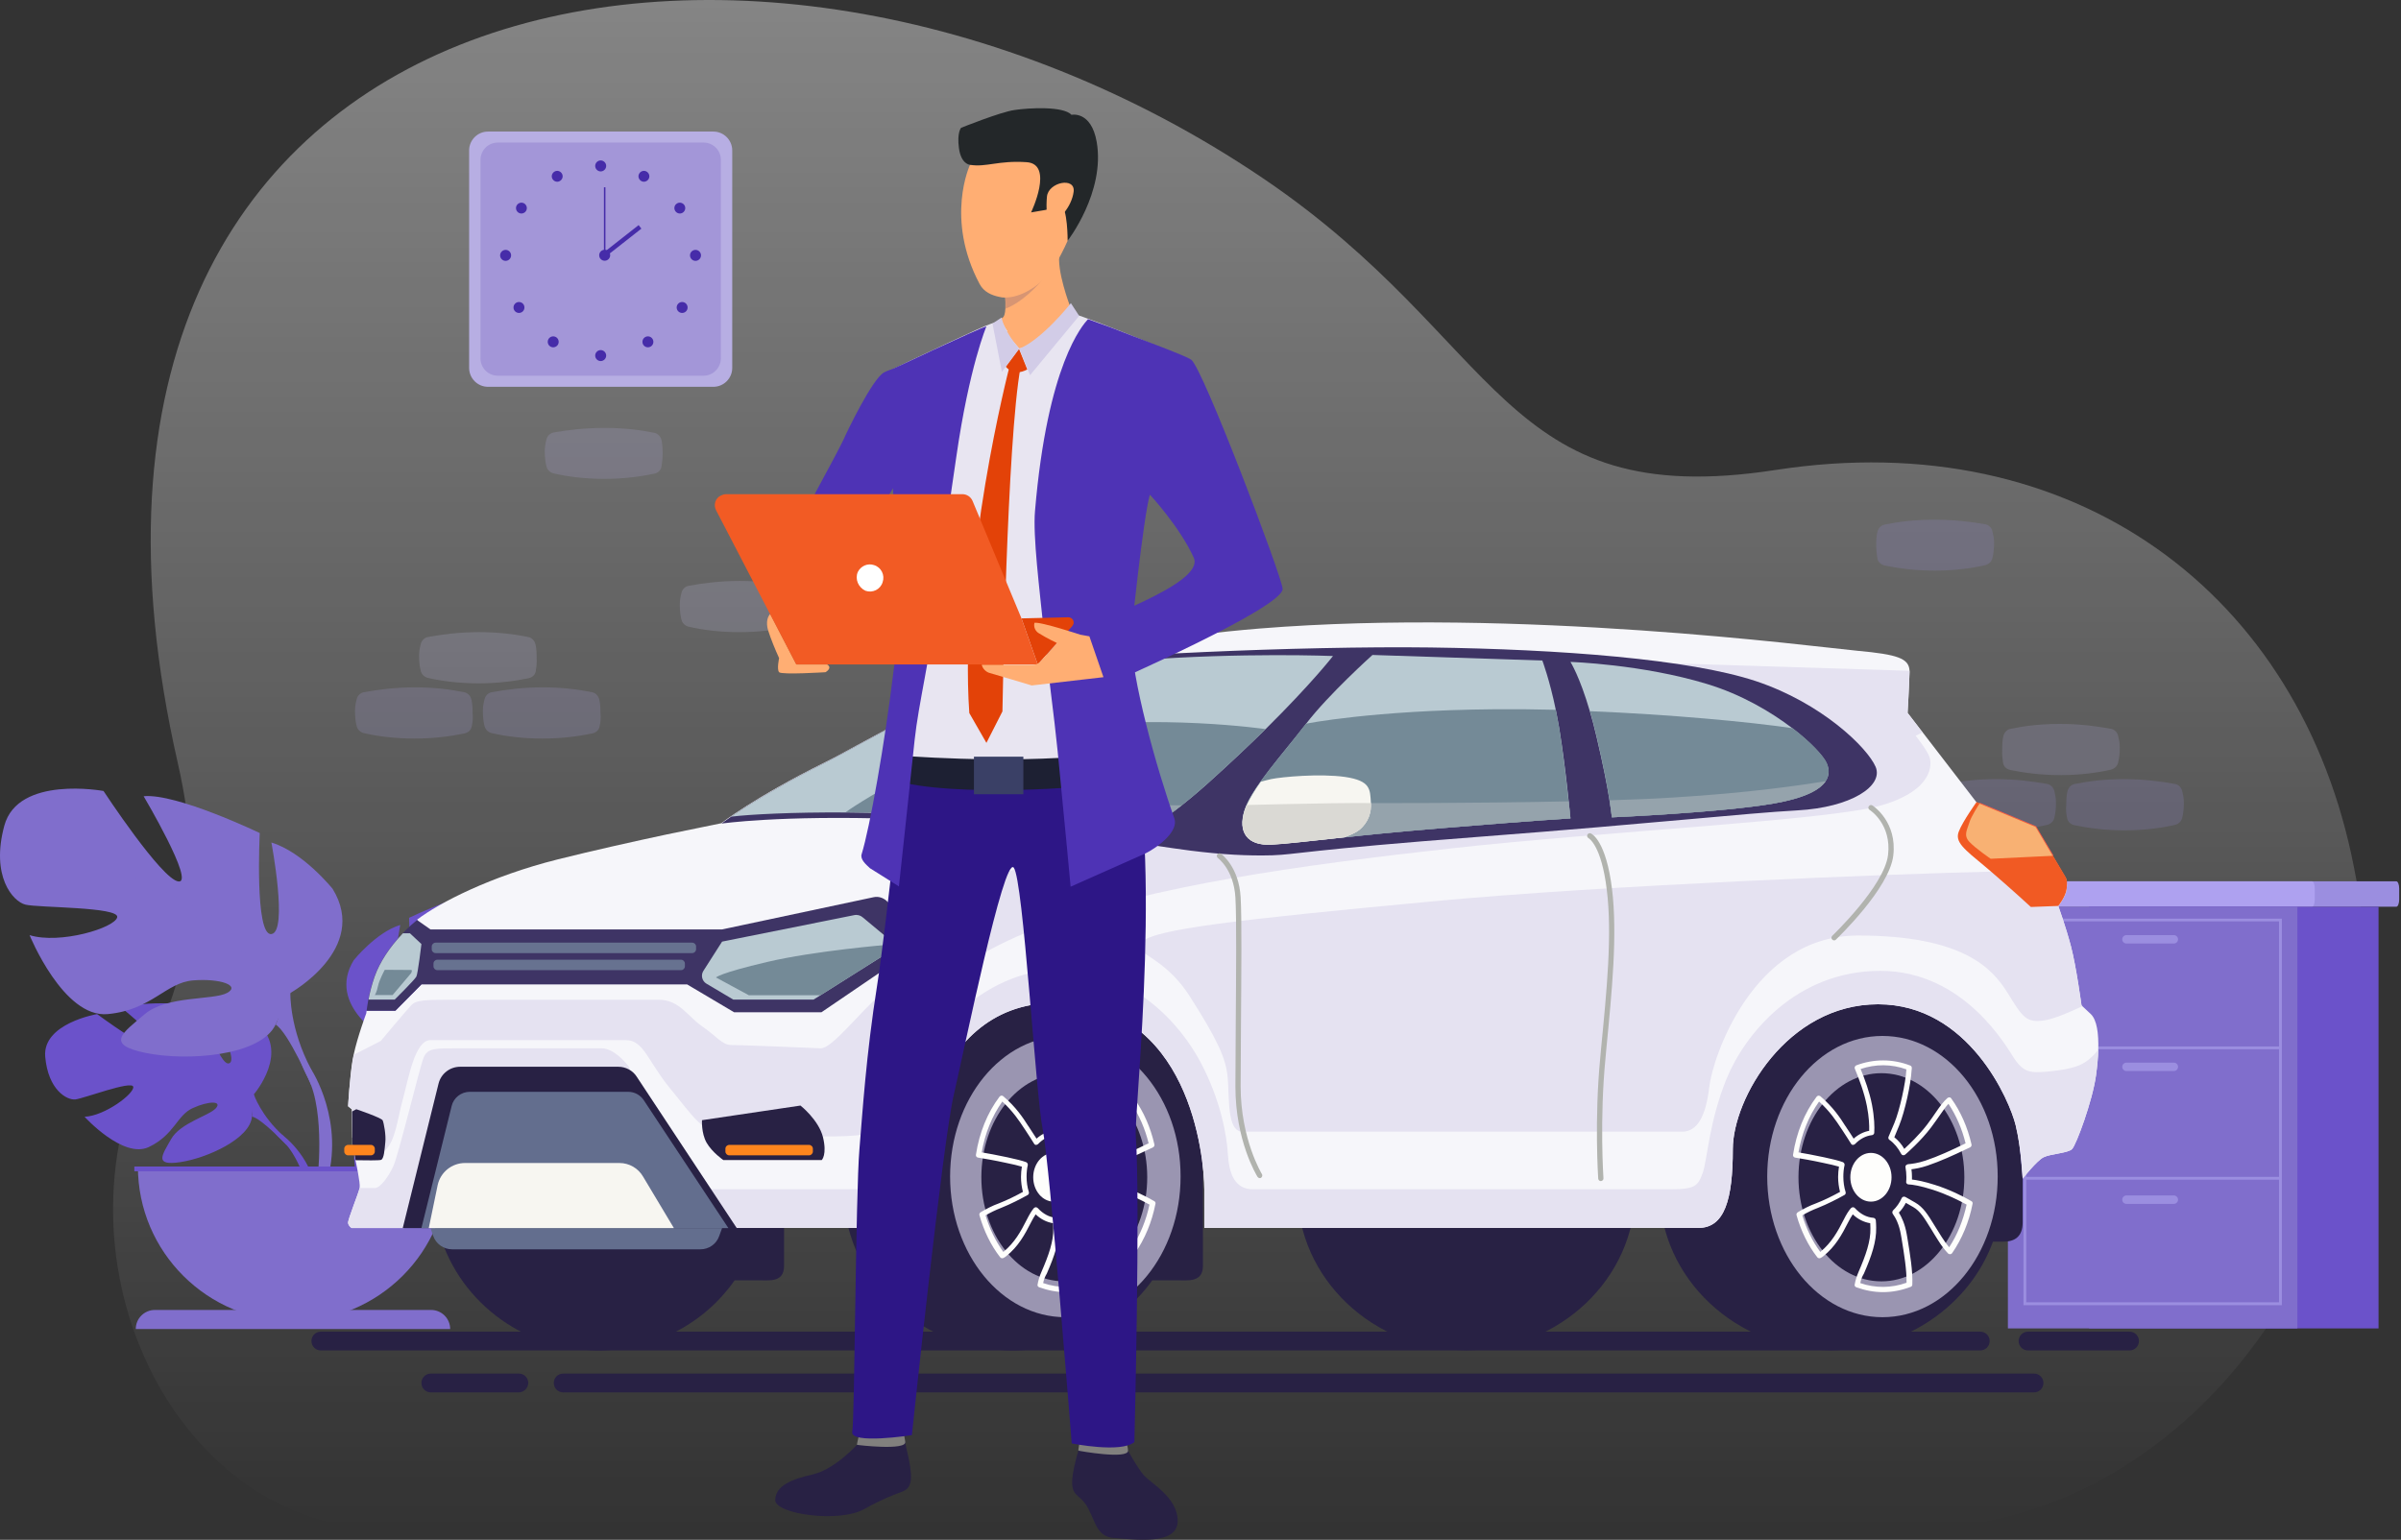 <svg width="689" height="442" viewBox="0 0 689 442" fill="none" xmlns="http://www.w3.org/2000/svg">
<rect x="0" y="0" width="689" height="442" fill="#333333" stroke="none"/>
<g opacity="0.19">
<path d="M135.368 208.471C135.204 209.538 134.383 210.277 133.316 210.524C129.375 211.345 124.532 212.001 118.95 212.001C113.286 212.001 108.36 211.345 104.42 210.441C103.435 210.195 102.614 209.456 102.368 208.471C102.039 207.24 101.875 205.762 101.875 204.038C101.875 202.724 102.121 201.657 102.368 200.671C102.614 199.686 103.435 198.865 104.42 198.701C108.442 197.962 113.45 197.305 119.032 197.305C124.45 197.305 129.211 197.88 133.152 198.701C134.219 198.865 135.04 199.768 135.286 200.836C135.532 201.903 135.614 203.217 135.614 204.694C135.778 206.09 135.614 207.404 135.368 208.471Z" fill="#9B8EE0"/>
<path d="M172.062 208.471C171.898 209.538 171.077 210.277 170.01 210.524C166.07 211.345 161.226 212.001 155.644 212.001C149.98 212.001 145.054 211.345 141.114 210.441C140.129 210.195 139.308 209.456 139.062 208.471C138.733 207.24 138.569 205.762 138.569 204.038C138.569 202.724 138.815 201.657 139.062 200.671C139.308 199.686 140.129 198.865 141.114 198.701C145.136 197.962 150.144 197.305 155.726 197.305C161.144 197.305 165.905 197.88 169.846 198.701C170.913 198.865 171.734 199.768 171.98 200.836C172.226 201.903 172.308 203.217 172.308 204.694C172.473 206.09 172.308 207.404 172.062 208.471Z" fill="#9B8EE0"/>
<path d="M153.757 192.625C153.593 193.693 152.772 194.432 151.705 194.678C147.764 195.499 142.921 196.156 137.339 196.156C131.675 196.156 126.749 195.499 122.809 194.596C121.824 194.349 121.003 193.611 120.757 192.625C120.428 191.394 120.264 189.916 120.264 188.192C120.264 186.878 120.51 185.811 120.757 184.826C121.003 183.84 121.824 183.019 122.809 182.855C126.831 182.116 131.839 181.459 137.421 181.459C142.839 181.459 147.6 182.034 151.541 182.855C152.608 183.019 153.429 183.923 153.675 184.99C153.921 186.057 154.003 187.371 154.003 188.849C154.085 190.326 153.921 191.558 153.757 192.625Z" fill="#B7AEE3"/>
<path d="M189.823 133.922C189.659 134.99 188.838 135.729 187.771 135.975C183.831 136.796 178.987 137.453 173.405 137.453C167.741 137.453 162.815 136.796 158.875 135.893C157.89 135.647 157.069 134.908 156.823 133.922C156.494 132.691 156.33 131.213 156.33 129.489C156.33 128.175 156.576 127.108 156.823 126.123C157.069 125.137 157.89 124.316 158.875 124.152C162.98 123.413 167.905 122.839 173.569 122.839C178.987 122.839 183.748 123.413 187.689 124.234C188.756 124.399 189.577 125.302 189.823 126.369C190.069 127.436 190.152 128.75 190.152 130.228C190.152 131.624 189.987 132.855 189.823 133.922Z" fill="#9B8EE0"/>
<path d="M228.569 177.929C228.405 178.996 227.584 179.735 226.517 179.982C222.577 180.803 217.733 181.459 212.151 181.459C206.487 181.459 201.562 180.803 197.621 179.9C196.636 179.653 195.815 178.914 195.569 177.929C195.241 176.698 195.076 175.22 195.076 173.496C195.076 172.182 195.323 171.115 195.569 170.129C195.815 169.144 196.636 168.323 197.621 168.159C201.644 167.42 206.651 166.763 212.233 166.763C217.651 166.763 222.413 167.338 226.353 168.159C227.42 168.323 228.241 169.226 228.487 170.294C228.734 171.361 228.816 172.675 228.816 174.152C228.98 175.63 228.816 176.862 228.569 177.929Z" fill="#B7AEE3"/>
</g>
<path d="M547.776 438.914C631.333 438.914 693.883 348.588 676.238 252.813C675.991 251.509 675.743 250.234 675.496 248.93C660.174 170.195 595.152 121.685 509.594 134.899C430.387 147.128 431.697 98.038 362.4 51.151C214.143 -49.086 -0.297 -6.516 51.009 218.966C59.535 256.407 53.011 281.183 42.829 302.019C13.049 362.99 50.935 438.914 110.84 438.914H547.776Z" fill="url(#paint0_linear)" fill-opacity="0.4"/>
<g opacity="0.19">
<path d="M593.196 234.815C593.36 235.882 594.181 236.621 595.248 236.867C599.188 237.688 604.032 238.345 609.614 238.345C615.278 238.345 620.203 237.688 624.144 236.785C625.129 236.539 625.95 235.8 626.196 234.815C626.524 233.583 626.689 232.105 626.689 230.381C626.689 229.068 626.442 228 626.196 227.015C625.95 226.03 625.129 225.209 624.144 225.045C620.121 224.306 615.114 223.649 609.532 223.649C604.114 223.649 599.352 224.224 595.412 225.045C594.345 225.209 593.524 226.112 593.278 227.179C593.031 228.247 592.949 229.56 592.949 231.038C592.785 232.434 592.949 233.747 593.196 234.815Z" fill="#9B8EE0"/>
<path d="M556.501 234.815C556.666 235.882 557.487 236.621 558.554 236.867C562.494 237.688 567.337 238.345 572.92 238.345C578.584 238.345 583.509 237.688 587.45 236.785C588.435 236.539 589.256 235.8 589.502 234.815C589.83 233.583 589.994 232.105 589.994 230.381C589.994 229.068 589.748 228 589.502 227.015C589.256 226.03 588.435 225.209 587.45 225.045C583.427 224.306 578.42 223.649 572.837 223.649C567.42 223.649 562.658 224.224 558.718 225.045C557.651 225.209 556.83 226.112 556.584 227.179C556.337 228.247 556.255 229.56 556.255 231.038C556.091 232.434 556.255 233.747 556.501 234.815Z" fill="#9B8EE0"/>
<path d="M574.807 218.969C574.971 220.036 575.792 220.775 576.859 221.022C580.799 221.843 585.643 222.499 591.225 222.499C596.889 222.499 601.814 221.843 605.755 220.94C606.74 220.693 607.561 219.954 607.807 218.969C608.135 217.738 608.3 216.26 608.3 214.536C608.3 213.222 608.053 212.155 607.807 211.169C607.561 210.184 606.74 209.363 605.755 209.199C601.732 208.46 596.725 207.803 591.143 207.803C585.725 207.803 580.963 208.378 577.023 209.199C575.956 209.363 575.135 210.266 574.889 211.334C574.642 212.401 574.56 213.715 574.56 215.192C574.478 216.67 574.642 217.902 574.807 218.969Z" fill="#B7AEE3"/>
<path d="M538.74 160.266C538.905 161.333 539.726 162.072 540.793 162.319C544.733 163.14 549.576 163.796 555.159 163.796C560.823 163.796 565.748 163.14 569.689 162.237C570.674 161.99 571.495 161.251 571.741 160.266C572.069 159.035 572.233 157.557 572.233 155.833C572.233 154.519 571.987 153.452 571.741 152.466C571.495 151.481 570.674 150.66 569.689 150.496C565.584 149.757 560.659 149.182 554.994 149.182C549.576 149.182 544.815 149.757 540.875 150.578C539.808 150.742 538.987 151.645 538.74 152.713C538.494 153.78 538.412 155.094 538.412 156.572C538.412 157.967 538.576 159.199 538.74 160.266Z" fill="#9B8EE0"/>
<path d="M499.994 204.273C500.158 205.34 500.979 206.079 502.046 206.325C505.987 207.146 510.83 207.803 516.412 207.803C522.077 207.803 527.002 207.146 530.942 206.243C531.927 205.997 532.748 205.258 532.995 204.273C533.323 203.041 533.487 201.563 533.487 199.839C533.487 198.526 533.241 197.458 532.995 196.473C532.748 195.488 531.927 194.667 530.942 194.503C526.92 193.764 521.912 193.107 516.33 193.107C510.912 193.107 506.151 193.682 502.211 194.503C501.143 194.667 500.323 195.57 500.076 196.637C499.83 197.705 499.748 199.018 499.748 200.496C499.584 201.974 499.748 203.205 499.994 204.273Z" fill="#B7AEE3"/>
</g>
<path d="M569.857 255.034V258.231C569.857 259.354 570.232 260.276 570.664 260.276H687.674C688.106 260.276 688.48 259.354 688.48 258.231V255.034C688.48 253.911 688.106 252.99 687.674 252.99H570.664C570.232 252.99 569.857 253.911 569.857 255.034Z" fill="#9B8EE0"/>
<path d="M569.857 255.034V258.231C569.857 259.354 570.203 260.276 570.606 260.276H663.505C663.909 260.276 664.254 259.354 664.254 258.231V255.034C664.254 253.911 663.909 252.99 663.505 252.99H570.606C570.203 252.99 569.857 253.911 569.857 255.034Z" fill="#AEA1F0"/>
<path d="M599.479 381.326H682.556V260.26H599.479V381.326Z" fill="#6B52CA"/>
<path d="M576.193 381.326H659.269V260.26H576.193V381.326Z" fill="#806ECC"/>
<path d="M580.66 263.703H654.806V374.661H580.66V263.703ZM654 264.48H581.466V373.826H654V264.48Z" fill="#9B8EE0"/>
<path d="M654.403 300.391H581.063V301.198H654.403V300.391Z" fill="#9B8EE0"/>
<path d="M654.403 337.829H581.063V338.635H654.403V337.829Z" fill="#9B8EE0"/>
<path d="M610.215 270.845H623.811C624.474 270.845 625.021 270.297 625.021 269.635C625.021 268.973 624.474 268.426 623.811 268.426H610.215C609.552 268.426 609.005 268.973 609.005 269.635C609.005 270.297 609.552 270.845 610.215 270.845Z" fill="#9B8EE0"/>
<path d="M610.215 307.447H623.811C624.474 307.447 625.021 306.9 625.021 306.237C625.021 305.575 624.474 305.028 623.811 305.028H610.215C609.552 305.028 609.005 305.575 609.005 306.237C609.005 306.9 609.552 307.447 610.215 307.447Z" fill="#9B8EE0"/>
<path d="M610.215 345.575H623.811C624.474 345.575 625.021 345.028 625.021 344.366C625.021 343.703 624.474 343.156 623.811 343.156H610.215C609.552 343.156 609.005 343.703 609.005 344.366C609.005 345.057 609.552 345.575 610.215 345.575Z" fill="#9B8EE0"/>
<path d="M72.836 314.151C72.836 314.151 83.682 301.554 73.505 293.545C73.505 293.545 66.089 289.068 60.039 289.429C60.039 289.429 68.626 303.778 65.838 305.197C63.05 306.615 57.446 288.511 57.446 288.511C57.446 288.511 40.55 286.871 35.114 289.485C35.114 289.485 49.556 301.276 46.517 301.971C43.478 302.666 27.864 291.098 27.864 291.098C27.864 291.098 12.14 293.767 12.976 303.334C13.812 312.9 19.221 315.847 21.619 315.597C23.989 315.347 37.929 310.035 38.236 311.982C38.543 313.929 30.151 320.297 24.268 320.575C24.268 320.575 35.364 332.783 42.725 329.251C50.086 325.72 50.727 320.158 55.327 318.072C59.928 315.986 63.831 315.986 61.935 318.128C60.039 320.269 51.73 322.327 49.11 326.971C46.489 331.615 44.119 334.73 51.758 333.589C59.37 332.449 71.777 326.887 72.307 320.519C72.836 314.151 72.836 314.151 72.836 314.151Z" fill="#6B52CA"/>
<path d="M20.699 303.612C20.699 303.612 63.413 301.971 72.837 314.151C72.837 314.151 74.927 320.38 81.34 326.053L82.344 328.779C82.344 328.779 74.955 320.992 72.307 320.519C72.307 320.519 76.433 305.447 20.699 303.612Z" fill="#6B52CA"/>
<path d="M81.34 326.053C81.34 326.053 90.513 332.811 91.154 344.908L89.481 345.047C89.481 345.047 86.554 332.561 81.256 327.666C75.987 322.8 81.34 326.053 81.34 326.053Z" fill="#6B52CA"/>
<path d="M110.726 298.3C110.726 298.3 93.496 288.678 101.526 275.608C101.526 275.608 107.966 267.599 114.853 265.514C114.853 265.514 111.172 285.008 114.853 285.453C118.533 285.897 117.39 263.456 117.39 263.456C117.39 263.456 135.54 254.752 142.678 255.447C142.678 255.447 131.414 274.468 135.094 274.023C138.775 273.578 151.405 254.307 151.405 254.307C151.405 254.307 170.029 250.859 173.012 261.871C175.996 272.883 171.172 278.361 168.412 279.057C165.652 279.752 147.975 279.501 148.421 281.81C148.867 284.09 160.828 287.761 167.492 285.703C167.492 285.703 160.131 303.806 150.485 302.889C140.838 301.971 137.854 296.02 131.86 295.547C125.894 295.102 121.516 296.687 124.5 298.3C127.483 299.913 137.604 298.828 142.427 302.916C147.25 307.004 151.154 309.535 142.204 311.37C133.254 313.206 117.167 312.065 113.933 305.169C110.726 298.3 110.726 298.3 110.726 298.3Z" fill="#6B52CA"/>
<path d="M164.48 265.319C164.48 265.319 116.218 280.892 110.726 298.328C110.726 298.328 110.949 306.114 106.126 315.069V318.517C106.126 318.517 111.172 306.837 113.932 305.225C113.932 305.169 103.142 290.069 164.48 265.319Z" fill="#6B52CA"/>
<path d="M106.125 315.041C106.125 315.041 98.681 326.304 102.919 340.041L104.843 339.541C104.843 339.541 102.975 324.44 106.878 316.821C110.781 309.201 106.125 315.041 106.125 315.041Z" fill="#6B52CA"/>
<path d="M83.321 285.037C83.321 285.037 106.044 272.356 95.449 255.143C95.449 255.143 86.973 244.576 77.884 241.85C77.884 241.85 82.736 267.518 77.884 268.129C73.033 268.741 74.538 239.125 74.538 239.125C74.538 239.125 50.617 227.64 41.221 228.558C41.221 228.558 56.053 253.641 51.202 253.029C46.351 252.418 29.706 227.056 29.706 227.056C29.706 227.056 5.171 222.495 1.24 237.012C-2.692 251.5 3.665 258.758 7.29 259.676C10.914 260.593 34.251 260.287 33.637 263.291C33.024 266.322 17.271 271.133 8.489 268.435C8.489 268.435 18.191 292.295 30.905 291.099C43.618 289.904 47.55 282.034 55.44 281.422C63.303 280.81 69.074 282.924 65.143 285.037C61.211 287.151 47.884 285.732 41.528 291.127C35.171 296.522 30.013 299.831 41.834 302.251C53.656 304.67 74.845 303.168 79.083 294.103C83.321 285.037 83.321 285.037 83.321 285.037Z" fill="#806ECC"/>
<path d="M12.446 241.543C12.446 241.543 76.043 262.093 83.32 285.035C83.32 285.035 83.013 295.297 89.37 307.088V311.621C89.37 311.621 82.706 296.215 79.082 294.101C79.054 294.101 93.301 274.162 12.446 241.543Z" fill="#806ECC"/>
<path d="M89.37 307.088C89.37 307.088 99.184 321.938 93.58 340.041L91.043 339.374C91.043 339.374 93.496 319.463 88.366 309.424C83.236 299.385 89.37 307.088 89.37 307.088Z" fill="#806ECC"/>
<path d="M84.072 379.251C59.509 379.251 39.574 359.368 39.574 334.869H128.57C128.57 359.368 108.635 379.251 84.072 379.251Z" fill="#806ECC"/>
<path d="M38.961 381.504H129.184C129.184 378.473 126.73 376.026 123.691 376.026H44.453C41.414 376.026 38.961 378.473 38.961 381.504Z" fill="#806ECC"/>
<path d="M38.548 336.219H130.026V334.857H38.548V336.219Z" fill="#6B52CA"/>
<path d="M204.713 111.037H140.037C137.061 111.037 134.623 108.598 134.623 105.621V43.181C134.623 40.204 137.061 37.766 140.037 37.766H204.713C207.689 37.766 210.126 40.204 210.126 43.181V105.621C210.126 108.598 207.689 111.037 204.713 111.037Z" fill="#B7AEE3"/>
<path d="M201.916 107.845H142.833C140.108 107.845 137.885 105.621 137.885 102.895V45.871C137.885 43.145 140.108 40.922 142.833 40.922H201.916C204.641 40.922 206.864 43.145 206.864 45.871V102.931C206.828 105.621 204.605 107.845 201.916 107.845Z" fill="#A396D8"/>
<path d="M170.798 47.628C170.798 46.768 171.515 46.05 172.375 46.05C173.236 46.05 173.953 46.768 173.953 47.628C173.953 48.489 173.236 49.206 172.375 49.206C171.515 49.206 170.798 48.489 170.798 47.628Z" fill="#462CA9"/>
<path d="M183.417 49.852C183.848 49.099 184.78 48.812 185.533 49.242C186.285 49.673 186.572 50.605 186.142 51.358C185.712 52.111 184.78 52.398 184.027 51.968C183.274 51.538 182.987 50.605 183.417 49.852Z" fill="#462CA9"/>
<path d="M194.244 58.423C194.961 57.957 195.929 58.172 196.395 58.89C196.861 59.607 196.646 60.575 195.929 61.042C195.212 61.508 194.244 61.293 193.778 60.575C193.312 59.858 193.491 58.89 194.244 58.423Z" fill="#462CA9"/>
<path d="M199.586 71.729C200.447 71.729 201.164 72.447 201.164 73.307C201.164 74.168 200.447 74.885 199.586 74.885C198.726 74.885 198.009 74.168 198.009 73.307C198.009 72.411 198.726 71.729 199.586 71.729Z" fill="#462CA9"/>
<path d="M196.861 87.151C197.471 87.761 197.471 88.765 196.861 89.374C196.252 89.984 195.248 89.984 194.639 89.374C194.029 88.765 194.029 87.761 194.639 87.151C195.248 86.541 196.252 86.541 196.861 87.151Z" fill="#462CA9"/>
<path d="M187.038 97.014C187.648 97.623 187.648 98.628 187.038 99.237C186.429 99.847 185.425 99.847 184.815 99.237C184.206 98.628 184.206 97.623 184.815 97.014C185.425 96.404 186.429 96.404 187.038 97.014Z" fill="#462CA9"/>
<path d="M170.798 102.07C170.798 101.21 171.515 100.492 172.375 100.492C173.235 100.492 173.952 101.21 173.952 102.07C173.952 102.931 173.235 103.648 172.375 103.648C171.515 103.648 170.798 102.931 170.798 102.07Z" fill="#462CA9"/>
<path d="M161.261 49.852C160.83 49.099 159.898 48.812 159.145 49.242C158.393 49.673 158.106 50.605 158.536 51.358C158.966 52.111 159.898 52.398 160.651 51.968C161.404 51.538 161.691 50.605 161.261 49.852Z" fill="#462CA9"/>
<path d="M150.47 58.423C149.753 57.957 148.785 58.172 148.319 58.89C147.853 59.607 148.068 60.575 148.785 61.042C149.502 61.508 150.47 61.293 150.936 60.575C151.402 59.858 151.187 58.89 150.47 58.423Z" fill="#462CA9"/>
<path d="M145.092 71.729C144.232 71.729 143.514 72.447 143.514 73.307C143.514 74.168 144.232 74.885 145.092 74.885C145.952 74.885 146.669 74.168 146.669 73.307C146.669 72.411 145.952 71.729 145.092 71.729Z" fill="#462CA9"/>
<path d="M147.817 87.151C147.207 87.761 147.207 88.765 147.817 89.374C148.426 89.984 149.43 89.984 150.039 89.374C150.649 88.765 150.649 87.761 150.039 87.151C149.43 86.541 148.426 86.541 147.817 87.151Z" fill="#462CA9"/>
<path d="M157.64 97.014C157.03 97.623 157.03 98.628 157.64 99.237C158.249 99.847 159.253 99.847 159.863 99.237C160.472 98.628 160.472 97.623 159.863 97.014C159.253 96.404 158.249 96.404 157.64 97.014Z" fill="#462CA9"/>
<path d="M171.945 73.271C171.945 72.411 172.662 71.693 173.523 71.693C174.383 71.693 175.1 72.411 175.1 73.271C175.1 74.132 174.383 74.849 173.523 74.849C172.662 74.849 171.945 74.168 171.945 73.271Z" fill="#462CA9"/>
<path d="M173.739 53.761H173.308V73.307H173.739V53.761Z" fill="#462CA9"/>
<path d="M183.26 64.616L172.91 72.744L173.707 73.76L184.057 65.632L183.26 64.616Z" fill="#462CA9"/>
<path d="M420.801 387.599C447.587 387.599 469.301 366.976 469.301 341.536C469.301 316.096 447.587 295.473 420.801 295.473C394.015 295.473 372.301 316.096 372.301 341.536C372.301 366.976 394.015 387.599 420.801 387.599Z" fill="#282144"/>
<path d="M580.429 338.338C580.429 338.338 580.429 346.731 580.429 350.928C580.429 355.125 577.974 356.424 574.918 356.424H571.912C565.298 374.559 546.961 387.599 525.416 387.599C498.261 387.599 476.265 366.965 476.265 341.536C476.265 316.106 499.213 284.032 526.318 284.032C552.322 284.032 576.772 293.224 578.526 317.155L580.429 338.338Z" fill="#282144"/>
<path d="M345.196 334.791V363.368C345.196 368.214 340.887 367.515 337.53 367.515H330.666C321.948 379.705 307.218 387.649 290.584 387.649C267.787 387.649 248.647 372.661 243.487 352.527C242.585 349.03 242.084 345.333 242.084 341.586C242.084 324.599 251.754 309.761 266.133 301.768C269.44 297.171 272.196 293.524 272.797 293.374C274.4 293.025 293.69 286.43 294.341 285.681C294.942 284.881 305.915 284.082 305.915 284.082L330.215 293.574L343.392 317.305C343.392 317.305 345.196 329.046 345.196 334.791Z" fill="#282144"/>
<path d="M224.999 334.791V363.368C224.999 368.214 220.79 367.515 217.533 367.515H210.82C202.302 379.705 187.973 387.649 171.689 387.649C149.443 387.649 130.755 372.661 125.695 352.527C124.793 349.03 124.342 345.333 124.342 341.586C124.342 324.599 133.761 309.761 147.84 301.768C151.047 297.171 153.752 293.524 154.303 293.374C155.857 293.025 174.695 286.43 175.297 285.681C175.898 284.881 186.57 284.082 186.57 284.082L210.268 293.574L223.145 317.305C223.245 317.305 224.999 329.046 224.999 334.791Z" fill="#282144"/>
<path d="M101.094 326.548V328.496L101.996 333.042L102.096 333.492C102.096 333.492 103.449 339.587 103.198 340.936V340.986C102.897 342.485 99.741 350.179 99.891 351.028C99.992 351.927 100.893 352.477 100.893 352.477H115.974H205.759H210.018C210.018 352.477 242.735 352.477 253.106 352.477C263.478 352.477 261.774 344.483 261.774 341.835C261.774 339.188 264.43 287.879 302.859 287.879C341.288 287.879 345.596 331.843 345.596 341.486C345.596 351.128 345.596 352.477 345.596 352.477C345.596 352.477 479.872 352.477 487.388 352.477C494.903 352.477 497.258 344.333 497.258 329.845C497.258 315.357 512.79 288.278 538.944 288.278C565.098 288.278 576.772 316.156 578.425 323.001C580.078 329.845 580.429 338.338 580.429 338.338C580.429 338.338 584.437 333.192 586.441 332.193C588.446 331.194 593.456 331.044 594.608 329.845C595.761 328.696 600.47 316.006 601.472 308.712C601.823 306.214 602.074 303.666 602.124 301.318C602.274 296.672 601.723 292.725 599.969 291.076C598.566 289.727 597.865 289.128 597.564 288.828C597.314 288.578 597.314 288.578 597.314 288.578C597.314 288.578 595.811 277.487 594.308 271.742C592.805 265.996 590.65 260.101 590.65 260.101C590.65 260.101 592.805 257.453 593.055 255.205C593.155 254.455 593.155 253.806 593.105 253.356C593.005 252.457 592.805 252.057 592.805 252.057L584.137 237.419L567.202 230.325L551.67 210.141L547.411 204.595C547.411 204.595 547.862 196.902 547.962 193.005C547.962 192.805 547.962 192.605 547.962 192.455C547.762 189.008 544.555 187.859 533.032 186.81C520.857 185.661 435.932 174.42 361.529 180.415C336.929 182.413 317.238 186.16 301.105 190.657C300.955 190.707 300.804 190.707 300.704 190.757C300.403 190.856 300.153 190.906 299.852 191.006C299.852 191.006 299.802 191.006 299.752 191.006C267.937 200.099 250.351 212.04 236.823 218.784C216.331 228.976 206.961 236.32 206.961 236.32C206.961 236.32 200.498 237.619 191.379 239.517C182.261 241.466 170.537 244.064 159.965 246.712C140.876 251.508 126.095 259.102 119.682 263.998L122.638 268.644L122.488 276.937L120.935 282.583L113.469 290.127H105.202C105.152 290.627 105.102 290.876 105.102 290.876C105.102 290.876 102.597 297.571 101.495 302.717C101.394 303.216 101.294 303.716 101.194 304.166C100.342 309.411 99.891 317.555 99.891 317.555L100.994 318.454V319.104L101.094 326.548Z" fill="#F6F6FA"/>
<path d="M235.62 285.88L235.37 285.481L253.808 273.84C254.71 273.241 255.16 272.241 255.11 271.192V270.942H255.361V271.192H255.611C255.712 272.441 255.16 273.59 254.108 274.29L235.62 285.88Z" fill="#F0575C"/>
<path d="M325.856 240.167L325.656 239.717C325.706 239.667 333.021 236.62 346.148 224.929C352.16 219.583 357.822 214.288 363.032 209.142L363.383 209.492C358.172 214.637 352.461 219.983 346.498 225.329C333.271 237.069 325.906 240.117 325.856 240.167Z" fill="#F0575C"/>
<path d="M325.706 240.167C325.606 240.167 312.829 238.069 278.108 235.021C266.835 234.022 254.91 233.472 242.585 233.422V232.923C254.91 232.973 266.885 233.522 278.158 234.522C312.879 237.619 325.656 239.667 325.756 239.667L325.706 240.167Z" fill="#F0575C"/>
<path d="M325.756 240.167H325.706C325.605 240.167 313.981 238.269 282.918 235.421L282.968 234.921C312.779 237.669 324.703 239.468 325.706 239.667C326.307 239.418 330.916 237.319 338.933 230.974L339.233 231.374C330.616 238.169 325.856 240.167 325.806 240.167H325.756Z" fill="#F0575C"/>
<path d="M462.286 234.871V234.621C462.286 234.571 461.585 227.127 457.927 211.69L458.428 211.59C461.685 225.529 462.587 232.973 462.737 234.372C465.643 234.222 494.753 232.873 509.083 230.375C517.35 228.926 522.36 226.628 523.963 223.63C524.715 222.231 524.665 220.733 523.913 219.084C523.111 217.285 519.704 213.488 514.193 209.242L514.494 208.842C520.055 213.139 523.512 217.035 524.364 218.884C525.166 220.683 525.216 222.381 524.414 223.88C522.761 227.027 517.6 229.426 509.183 230.874C494.152 233.522 462.888 234.871 462.537 234.871H462.286Z" fill="#F0575C"/>
<path d="M364.034 242.715C361.028 242.715 358.773 241.866 357.471 240.167C356.068 238.368 355.867 235.721 356.92 232.523C358.423 227.777 363.934 220.982 369.295 214.388C371.099 212.139 373.003 209.841 374.656 207.643L375.057 207.943C373.404 210.141 371.5 212.439 369.696 214.687C364.385 221.232 358.874 228.027 357.421 232.673C356.469 235.721 356.619 238.219 357.922 239.867C359.224 241.516 361.629 242.315 364.886 242.165C367.842 242.016 372.351 241.516 378.614 240.866C386.881 239.967 398.255 238.718 413.336 237.519C437.385 235.571 448.708 234.821 450.512 234.721C450.312 232.723 449.059 219.683 447.356 209.192C447.055 207.393 446.754 205.595 446.404 203.896L446.905 203.796C447.255 205.545 447.606 207.343 447.907 209.142C449.71 220.533 451.063 234.821 451.063 234.971V235.221H450.813C450.712 235.221 439.64 235.92 413.386 238.069C398.305 239.318 386.981 240.517 378.664 241.416C372.401 242.115 367.892 242.565 364.936 242.715C364.585 242.665 364.285 242.715 364.034 242.715Z" fill="#F0575C"/>
<path d="M364.034 242.715C361.028 242.715 358.773 241.865 357.471 240.167C356.068 238.368 355.867 235.72 356.92 232.523C357.571 230.425 359.124 227.677 361.629 224.18L362.03 224.479C359.575 227.927 358.072 230.575 357.421 232.673C356.469 235.72 356.619 238.218 357.922 239.867C359.224 241.516 361.629 242.315 364.886 242.165C367.842 242.015 372.351 241.516 378.614 240.866C380.769 240.616 383.174 240.367 385.779 240.117L385.829 240.616C383.224 240.916 380.819 241.166 378.664 241.366C372.401 242.065 367.892 242.515 364.886 242.665C364.585 242.665 364.285 242.715 364.034 242.715Z" fill="#F0575C"/>
<path d="M364.034 242.715C361.028 242.715 358.773 241.865 357.471 240.167C356.068 238.368 355.867 235.72 356.92 232.523C357.07 232.023 357.27 231.524 357.521 230.974L357.972 231.174C357.721 231.674 357.571 232.173 357.371 232.673C356.419 235.72 356.569 238.218 357.872 239.867C359.174 241.516 361.579 242.315 364.836 242.165C367.792 242.015 372.301 241.516 378.564 240.866C380.719 240.616 383.073 240.367 385.679 240.117C387.683 239.417 389.086 238.718 389.887 238.069C392.793 235.67 393.244 232.673 393.144 230.525L393.645 230.475C393.795 232.723 393.294 235.87 390.188 238.418C389.336 239.118 387.883 239.817 385.779 240.567H385.729C383.124 240.866 380.719 241.116 378.564 241.316C372.301 242.015 367.792 242.465 364.786 242.615C364.585 242.665 364.285 242.715 364.034 242.715Z" fill="#F0575C"/>
<path d="M462.537 234.871V234.372C462.838 234.372 494.102 233.023 509.083 230.375C516.949 228.976 521.859 226.878 523.713 224.08L524.114 224.38C522.16 227.277 517.149 229.476 509.183 230.874C494.152 233.472 462.838 234.821 462.537 234.871Z" fill="#F0575C"/>
<path d="M382.673 240.916L382.623 240.417C383.625 240.317 384.627 240.217 385.679 240.067C395.249 239.068 404.017 238.218 413.236 237.469C437.285 235.521 448.608 234.771 450.412 234.671C450.362 234.072 450.212 232.373 449.961 230.025L450.462 229.975C450.763 232.973 450.963 234.871 450.963 234.871V235.121H450.713C450.612 235.121 439.54 235.82 413.286 237.969C404.067 238.718 395.299 239.517 385.779 240.567C384.677 240.716 383.675 240.816 382.673 240.916Z" fill="#F0575C"/>
<path d="M539.896 231.174C524.965 235.521 460.633 238.618 416.643 243.514C372.652 248.41 330.866 254.206 299.752 265.646C268.638 277.087 261.323 291.526 258.167 299.519C255.01 307.513 254.91 320.452 253.357 323.5C250.601 328.696 214.427 324.799 208.114 325.199C201.801 325.648 198.695 320.153 192.231 312.359C185.868 304.565 184.716 298.57 179.605 298.57H123.54C119.031 298.57 117.277 309.461 115.574 315.656C113.92 321.851 113.519 327.197 110.613 330.145C109.311 331.444 105.252 329.345 101.094 326.598L100.994 319.104V318.454L99.891 317.555C99.891 317.555 100.342 309.461 101.244 304.216C101.344 303.766 101.445 303.266 101.545 302.767L109.261 298.82C109.261 298.82 116.977 289.577 118.179 288.378C119.381 287.179 121.937 286.979 128.851 286.979H188.975C194.987 286.979 197.292 291.726 201.5 294.623C205.709 297.521 207.262 299.969 209.817 299.969C212.373 299.969 232.364 300.768 235.52 300.918C238.677 301.068 246.643 290.676 252.355 285.78C258.067 280.884 265.181 273.34 266.534 270.692C267.887 268.045 266.384 266.446 263.778 263.798C261.173 261.15 258.267 259.601 258.267 259.601C258.267 259.601 289.431 248.26 316.837 244.513C344.244 240.766 441.995 229.575 441.995 229.575C461.735 228.726 467.146 194.553 467.146 194.553L479.422 190.407L547.963 192.555C547.963 192.755 547.963 192.955 547.963 193.105C547.862 197.001 547.411 204.695 547.411 204.695L551.67 210.241C550.518 210.79 549.716 211.19 549.716 211.19C549.716 211.19 553.073 215.387 553.724 217.385C554.376 219.384 554.827 226.828 539.896 231.174Z" fill="#E5E2F1"/>
<path d="M515.796 232.623C500.415 233.472 475.864 236.27 424.96 240.167C374.005 244.064 372.251 245.263 365.137 245.513C358.022 245.713 350.657 245.313 341.538 244.164C332.419 243.065 291.635 236.17 257.565 235.071C223.495 233.972 207.012 236.42 207.012 236.42C207.012 236.42 207.913 235.721 209.817 234.422C213.976 231.574 222.794 225.928 236.873 218.884C249.649 212.489 266.133 201.448 294.842 192.555C296.445 192.056 298.099 191.556 299.802 191.056C299.852 191.056 299.852 191.056 299.902 191.056C300.153 191.006 300.454 190.906 300.754 190.807C300.854 190.757 301.005 190.757 301.155 190.707C310.975 188.209 373.804 185.361 410.48 185.861C447.706 186.36 484.783 189.208 503.822 195.503C522.861 201.848 535.888 214.637 538.242 220.133C540.547 225.629 531.178 231.774 515.796 232.623Z" fill="#3E3465"/>
<path d="M382.523 188.309C382.523 188.309 376.561 196.053 363.183 209.292C358.474 213.938 352.862 219.234 346.299 225.129C333.021 236.97 325.756 239.968 325.756 239.968C325.756 239.968 313.281 237.919 278.159 234.822C265.683 233.723 253.408 233.273 242.636 233.223C227.454 233.123 215.229 233.772 209.818 234.422C213.977 231.574 222.795 225.929 236.874 218.884C249.65 212.49 266.134 201.448 294.843 192.556C303.26 191.606 314.283 190.457 326.959 189.508C356.319 187.26 382.523 188.309 382.523 188.309Z" fill="#B9CAD2"/>
<path d="M363.183 209.292C358.473 213.938 352.861 219.234 346.298 225.129C343.642 227.477 341.288 229.475 339.133 231.174C330.415 238.069 325.806 239.917 325.806 239.917C325.806 239.917 314.432 238.069 283.018 235.171C281.465 235.021 279.861 234.871 278.208 234.721C265.732 233.622 253.457 233.172 242.685 233.123C242.685 233.123 269.891 213.738 301.155 209.242C332.269 204.795 363.183 209.292 363.183 209.292Z" fill="#748A97"/>
<path d="M339.083 231.174C330.365 238.068 325.756 239.917 325.756 239.917C325.756 239.917 314.383 238.068 282.968 235.171C282.968 235.171 307.919 231.574 320.245 231.224C327.259 231.074 334.324 231.124 339.083 231.174Z" fill="#95A3AC"/>
<path d="M450.662 234.921C450.662 234.921 439.79 235.571 413.235 237.769C386.681 239.967 371.65 242.115 364.786 242.415C357.922 242.765 355.116 238.918 357.12 232.573C359.124 226.228 368.293 216.236 374.806 207.743C381.32 199.25 393.846 188.009 393.846 188.009L442.596 189.608C442.596 189.608 444.7 195.203 446.454 203.746C446.804 205.395 447.105 207.193 447.456 209.092C449.36 220.633 450.662 234.921 450.662 234.921Z" fill="#B9CAD2"/>
<path d="M450.663 234.921C450.663 234.921 439.79 235.571 413.236 237.769C402.113 238.668 393.044 239.568 385.679 240.367C387.433 239.767 389.086 239.068 389.988 238.269C392.794 235.97 393.495 233.023 393.345 230.525C390.539 230.525 386.731 230.525 381.971 230.575C372.602 230.725 361.329 230.974 357.671 231.074C358.573 229.076 359.976 226.778 361.73 224.33C365.488 219.084 370.648 213.139 374.757 207.743C374.757 207.743 393.796 203.896 428.717 203.596C434.479 203.546 440.442 203.596 446.454 203.746C446.805 205.395 447.105 207.193 447.456 209.092C448.608 216.386 449.61 224.829 450.111 230.025C450.512 233.023 450.663 234.921 450.663 234.921Z" fill="#748A97"/>
<path d="M450.162 230.025C450.462 233.023 450.663 234.921 450.663 234.921C450.663 234.921 439.79 235.571 413.236 237.769C402.113 238.668 393.044 239.567 385.679 240.367C387.433 239.767 389.086 239.068 389.988 238.269C392.794 235.97 393.495 233.023 393.345 230.525C393.395 230.525 422.755 230.625 450.162 230.025Z" fill="#95A3AC"/>
<path d="M509.133 230.625C493.951 233.273 462.537 234.622 462.537 234.622C462.537 234.622 461.885 227.277 458.178 211.64C457.527 208.842 456.875 206.344 456.224 204.146C453.268 194.054 450.662 190.007 450.662 190.007C450.662 190.007 471.205 190.657 489.893 196.352C499.763 199.35 508.281 204.396 514.343 209.042C519.754 213.189 523.262 217.086 524.113 218.984C526.017 222.931 524.314 227.927 509.133 230.625Z" fill="#B9CAD2"/>
<path d="M523.913 224.23C522.26 226.728 518.001 229.076 509.133 230.625C493.952 233.273 462.537 234.622 462.537 234.622C462.537 234.622 462.387 233.023 461.886 229.725C461.285 225.978 460.182 219.983 458.228 211.64C457.577 208.842 456.926 206.344 456.274 204.146C479.121 205.095 501.517 207.144 514.444 209.042C519.855 213.189 523.362 217.086 524.214 218.984C524.915 220.583 525.066 222.431 523.913 224.23Z" fill="#748A97"/>
<path d="M523.913 224.23C522.26 226.728 518.001 229.076 509.133 230.625C493.952 233.272 462.537 234.621 462.537 234.621C462.537 234.621 462.387 233.023 461.886 229.725C468.549 229.525 474.812 229.276 480.173 228.926C501.818 227.627 517.35 225.329 523.913 224.23Z" fill="#95A3AC"/>
<path d="M390.039 238.268C389.087 239.018 387.483 239.717 385.73 240.367C375.559 241.466 368.795 242.265 364.837 242.465C357.973 242.815 355.167 238.968 357.171 232.623C357.321 232.123 357.522 231.624 357.772 231.124C358.674 229.126 360.077 226.828 361.831 224.38C363.033 224.08 364.085 223.78 364.837 223.63C367.743 223.031 378.715 221.982 386.03 223.031C393.395 224.13 393.145 226.628 393.395 230.425C393.395 230.475 393.395 230.475 393.395 230.525C393.546 233.023 392.844 235.97 390.039 238.268Z" fill="#F7F6F1"/>
<path d="M390.038 238.268C389.086 239.018 387.483 239.717 385.729 240.367C384.677 240.467 383.625 240.567 382.673 240.716C374.205 241.616 368.393 242.315 364.836 242.465C357.972 242.815 355.166 238.968 357.17 232.623C357.22 232.523 357.27 232.373 357.321 232.273C357.371 232.123 357.421 232.023 357.471 231.874C357.521 231.724 357.571 231.624 357.621 231.474C357.671 231.324 357.721 231.224 357.771 231.074C361.429 230.974 372.702 230.724 382.071 230.575C386.781 230.525 390.589 230.475 393.445 230.525C393.545 233.023 392.844 235.97 390.038 238.268Z" fill="#DAD9D4"/>
<path d="M110.564 327.947C110.364 329.945 110.213 332.593 109.362 332.943C108.811 333.143 104.903 333.093 102.047 333.043L101.145 328.496L101.045 319.054L102.247 318.404C102.247 318.404 109.462 320.852 109.813 321.602C110.163 322.401 110.815 325.948 110.564 327.947Z" fill="#282144"/>
<path d="M106.455 331.644H99.892C99.29 331.644 98.789 331.144 98.789 330.544V329.745C98.789 329.146 99.29 328.646 99.892 328.646H106.455C107.056 328.646 107.557 329.146 107.557 329.745V330.544C107.557 331.144 107.056 331.644 106.455 331.644Z" fill="#FE851D"/>
<path d="M201.45 321.552L229.708 317.355C229.708 317.355 234.919 321.452 236.172 326.448C237.374 331.444 235.821 332.992 235.821 332.992H207.563C207.563 332.992 204.356 330.794 202.753 327.996C201.2 325.199 201.45 321.552 201.45 321.552Z" fill="#282144"/>
<path d="M232.163 331.644H209.266C208.665 331.644 208.164 331.144 208.164 330.544V329.745C208.164 329.146 208.665 328.646 209.266 328.646H232.163C232.765 328.646 233.266 329.146 233.266 329.745V330.544C233.266 331.144 232.765 331.644 232.163 331.644Z" fill="#FE851D"/>
<path d="M174.795 310.611C172.691 310.76 117.578 350.928 117.578 350.928L115.975 352.527H100.894C100.894 352.527 99.992 351.977 99.891 351.078C99.791 350.179 102.948 342.485 103.198 341.036H107.557C109.01 341.036 111.365 338.039 112.868 334.791C114.371 331.544 120.384 306.564 121.536 303.666C122.688 300.768 124.893 300.918 132.158 300.918H172.641C175.898 300.918 179.205 304.515 180.507 306.264C181.81 307.963 176.85 310.461 174.795 310.611Z" fill="#E5E2F1"/>
<path d="M602.124 301.318C602.074 303.666 601.823 306.214 601.473 308.712C600.471 316.056 595.811 328.696 594.608 329.845C593.456 330.994 588.446 331.194 586.442 332.193C584.438 333.192 580.429 338.338 580.429 338.338C580.429 338.338 580.079 329.845 578.425 323C576.772 316.156 565.048 288.278 538.944 288.278C512.79 288.278 497.258 315.357 497.258 329.845C497.258 344.333 494.904 352.477 487.388 352.477C479.873 352.477 345.597 352.477 345.597 352.477C345.597 352.477 345.597 351.128 345.597 341.486C345.597 331.843 341.238 287.879 302.859 287.879C264.43 287.879 261.774 339.187 261.774 341.835C261.774 344.483 263.428 352.477 253.106 352.477C242.735 352.477 210.018 352.477 210.018 352.477H205.759L200.548 341.386C200.548 341.386 241.282 341.386 248.447 341.386C255.562 341.386 254.559 330.594 259.269 314.607C263.929 298.62 282.116 278.386 303.711 278.386C325.305 278.386 338.783 294.074 344.544 304.965C350.306 315.856 352.06 325.948 352.361 331.394C352.711 336.839 354.264 341.386 359.575 341.386H479.372C486.486 341.386 487.288 340.387 488.591 336.739C489.943 333.092 490.394 322.001 495.505 309.561C500.615 297.121 515.195 278.686 539.595 278.686C563.996 278.686 576.221 301.218 578.024 303.866C579.828 306.514 581.381 307.763 584.387 307.763C587.394 307.763 593.657 307.113 596.763 305.764C598.817 304.865 600.521 303.366 602.124 301.318Z" fill="#E5E2F1"/>
<path d="M177.401 306.214H132.058C129.102 306.214 126.546 308.213 125.845 311.06L115.574 352.527H211.421L182.712 309.062C181.559 307.263 179.555 306.214 177.401 306.214Z" fill="#282144"/>
<path d="M200.999 358.622H129.753C127.298 358.622 125.093 357.073 124.292 354.725L123.54 352.527H207.212L206.36 354.875C205.559 357.123 203.404 358.622 200.999 358.622Z" fill="#636E8E"/>
<path d="M180.257 313.408H134.813C132.358 313.408 130.154 315.107 129.603 317.505L120.935 352.527H209.016L184.766 315.856C183.764 314.308 182.06 313.408 180.257 313.408Z" fill="#636E8E"/>
<path d="M177.752 333.842H133.46C129.653 333.842 126.396 336.49 125.594 340.187L123.039 352.527H193.384L184.566 337.789C183.163 335.341 180.557 333.842 177.752 333.842Z" fill="#F7F6F1"/>
<path d="M597.564 288.828C593.757 290.626 589.398 292.475 586.792 292.875C581.431 293.724 580.429 292.025 576.12 285.031C571.761 278.036 563.444 268.544 533.182 268.544C502.97 268.544 491.446 303.666 490.494 312.009C489.542 320.353 487.087 324.849 482.728 324.849H356.519C352.06 324.849 352.811 315.007 352.31 309.361C351.809 303.716 349.304 298.37 341.438 286.03C333.572 273.69 324.403 274.04 327.76 270.393C331.117 266.746 354.465 264.048 410.931 258.752C460.433 254.056 544.806 250.808 571.31 250.209C575.018 250.109 577.623 250.109 578.776 250.109L593.105 253.306C593.155 253.806 593.155 254.405 593.055 255.155C592.805 257.403 590.65 260.051 590.65 260.051C590.65 260.051 592.805 265.946 594.308 271.692C595.811 277.437 597.314 288.528 597.314 288.528C597.314 288.528 597.314 288.578 597.564 288.828Z" fill="#E5E2F1"/>
<path d="M588.797 245.763L583.937 237.569L567.954 230.874L568.154 230.425L584.287 237.169L589.247 245.513L588.797 245.763Z" fill="#F0575C"/>
<path d="M593.055 255.155C592.805 257.403 590.65 260.051 590.65 260.051L582.784 260.351C582.784 260.351 576.872 254.905 571.311 250.159C570.759 249.659 570.158 249.21 569.607 248.71C563.595 243.714 560.939 241.716 562.092 238.718C563.244 235.72 567.202 230.225 567.202 230.225L568.104 230.575L584.187 237.269L589.097 245.563L592.855 251.907C592.855 251.907 593.055 252.307 593.155 253.206C593.155 253.806 593.155 254.405 593.055 255.155Z" fill="#F15A23"/>
<path d="M589.048 245.663L571.261 246.512C571.261 246.512 566.852 243.514 565.099 241.616C563.345 239.717 564.597 238.019 565.099 236.22C565.6 234.372 568.055 230.675 568.055 230.675L584.138 237.369L589.048 245.663Z" fill="#F8B173"/>
<path d="M361.529 338.188C361.279 338.188 361.028 338.038 360.878 337.839C360.628 337.439 354.515 327.497 354.515 311.859C354.515 306.913 354.565 300.519 354.615 293.724C354.715 279.535 354.866 263.398 354.515 257.653C354.064 249.659 349.555 246.362 349.505 246.312C349.154 246.062 349.104 245.612 349.304 245.263C349.555 244.913 350.006 244.863 350.356 245.063C350.557 245.213 355.517 248.81 356.018 257.553C356.369 263.398 356.218 279.485 356.118 293.724C356.068 300.469 356.018 306.863 356.018 311.809C356.018 327.047 362.081 336.939 362.131 337.039C362.331 337.389 362.231 337.839 361.88 338.088C361.83 338.138 361.68 338.188 361.529 338.188Z" fill="#B1B3AE"/>
<path d="M459.38 339.038C458.979 339.038 458.679 338.738 458.629 338.338C458.629 338.189 457.476 321.352 459.23 303.466L459.43 301.218C461.084 284.282 462.687 268.295 461.084 255.355C459.531 242.565 455.923 240.667 455.873 240.617C455.522 240.417 455.322 240.017 455.522 239.618C455.673 239.268 456.124 239.068 456.474 239.218C456.925 239.418 460.883 241.466 462.587 255.155C464.19 268.295 462.587 284.332 460.933 301.368L460.733 303.616C458.979 321.402 460.132 338.089 460.132 338.238C460.182 338.638 459.831 338.988 459.43 339.038C459.38 339.038 459.38 339.038 459.38 339.038Z" fill="#B1B3AE"/>
<path d="M526.318 269.943C526.118 269.943 525.917 269.843 525.767 269.693C525.467 269.394 525.517 268.944 525.767 268.644C525.917 268.494 540.748 254.306 541.8 245.413C542.852 236.72 536.79 232.623 536.489 232.473C536.138 232.223 536.038 231.774 536.289 231.424C536.539 231.074 536.99 230.974 537.341 231.224C537.642 231.424 544.456 235.97 543.303 245.613C542.151 255.055 527.421 269.144 526.819 269.743C526.669 269.893 526.519 269.943 526.318 269.943Z" fill="#B1B3AE"/>
<path d="M261.624 272.941L235.72 290.577H210.669L197.191 282.583H120.934L113.469 290.127H105.202C105.302 289.427 105.453 288.278 105.703 286.929C106.054 284.981 106.655 282.633 107.457 280.335C108.96 276.138 111.716 271.941 115.573 267.895C116.325 267.095 117.077 266.346 117.928 265.597C118.429 265.147 119.031 264.647 119.682 264.098L123.54 266.796H207.212L250.651 257.553C252.004 257.253 253.357 257.653 254.359 258.552L262.125 265.547C264.429 267.595 264.179 271.242 261.624 272.941Z" fill="#3E3465"/>
<path d="M198.644 273.59H124.993C124.392 273.59 123.891 273.091 123.891 272.491V271.692C123.891 271.092 124.392 270.593 124.993 270.593H198.644C199.246 270.593 199.747 271.092 199.747 271.692V272.491C199.747 273.091 199.246 273.59 198.644 273.59Z" fill="#677290"/>
<path d="M195.438 278.486H125.494C124.893 278.486 124.392 277.987 124.392 277.387V276.588C124.392 275.988 124.893 275.489 125.494 275.489H195.438C196.039 275.489 196.54 275.988 196.54 276.588V277.387C196.54 277.987 196.039 278.486 195.438 278.486Z" fill="#677290"/>
<path d="M253.908 274.04L235.47 285.68L233.466 286.929H210.419L202.753 282.383C201.45 281.634 201.049 279.935 201.851 278.686L207.212 270.293L245.09 262.699C245.992 262.499 246.944 262.749 247.595 263.348L254.259 268.894C254.91 269.493 255.261 270.243 255.311 271.042C255.411 272.241 254.91 273.34 253.908 274.04Z" fill="#B9CAD2"/>
<path d="M253.908 274.04L235.47 285.68H214.878L205.458 280.585C205.458 280.585 206.46 279.336 220.138 276.138C233.666 272.941 254.76 271.192 255.311 271.142C255.411 272.241 254.91 273.34 253.908 274.04Z" fill="#748A97"/>
<path d="M120.935 270.992C120.935 270.992 119.933 279.436 119.482 280.335C119.031 281.234 113.269 286.93 113.269 286.93H105.753C106.104 284.981 106.705 282.633 107.507 280.335C109.01 276.138 111.766 271.942 115.624 267.895H117.628L120.935 270.992Z" fill="#B9CAD2"/>
<path d="M110.413 278.386C110.413 278.386 108.81 281.334 108.459 283.082C108.108 284.881 107.557 285.63 107.557 285.63H112.668L118.029 279.285C118.379 278.386 118.029 278.436 118.029 278.436L110.413 278.386Z" fill="#748A97"/>
<path d="M305.715 297.371C287.427 297.371 272.647 315.457 272.647 337.739C272.647 360.021 287.477 378.106 305.715 378.106C324.002 378.106 338.783 360.021 338.783 337.739C338.833 315.457 324.002 297.371 305.715 297.371ZM305.414 367.815C292.287 367.815 281.615 354.425 281.615 337.939C281.615 321.452 292.287 308.063 305.414 308.063C318.541 308.063 329.213 321.452 329.213 337.939C329.213 354.425 318.541 367.815 305.414 367.815Z" fill="#9A95B1"/>
<path d="M92.075 382.253H568.254C569.757 382.253 570.96 383.452 570.96 384.951C570.96 386.45 569.757 387.649 568.254 387.649H92.075C90.572 387.649 89.37 386.45 89.37 384.951C89.37 383.452 90.572 382.253 92.075 382.253Z" fill="#282144"/>
<path d="M581.982 382.253H611.092C612.595 382.253 613.798 383.452 613.798 384.951C613.798 386.45 612.595 387.649 611.092 387.649H581.982C580.479 387.649 579.277 386.45 579.277 384.951C579.277 383.452 580.479 382.253 581.982 382.253Z" fill="#282144"/>
<path d="M583.686 399.689H161.618C160.115 399.689 158.913 398.49 158.913 396.991C158.913 395.492 160.115 394.293 161.618 394.293H583.686C585.189 394.293 586.392 395.492 586.392 396.991C586.392 398.49 585.189 399.689 583.686 399.689Z" fill="#282144"/>
<path d="M148.842 399.689H123.64C122.137 399.689 120.935 398.49 120.935 396.991C120.935 395.492 122.137 394.293 123.64 394.293H148.892C150.395 394.293 151.598 395.492 151.598 396.991C151.548 398.49 150.345 399.689 148.842 399.689Z" fill="#282144"/>
<path d="M305.865 370.912C303.26 370.912 300.704 370.413 298.199 369.513C297.848 369.363 297.648 369.064 297.748 368.714C297.949 367.565 298.299 366.366 298.851 365.117C300.955 360.271 302.358 356.274 302.258 352.577C302.258 352.077 302.207 351.578 302.207 351.128C300.354 350.828 298.65 349.979 297.197 348.58C296.746 349.23 296.345 349.979 295.894 350.828C294.041 354.475 292.237 357.773 288.78 360.571C288.479 360.82 288.229 360.97 287.928 361.12C287.627 361.27 287.227 361.17 287.026 360.92C284.371 357.523 282.317 353.326 281.064 348.83C280.964 348.53 281.114 348.18 281.415 347.981C283.068 346.981 284.822 346.082 286.625 345.433C289.08 344.483 291.636 343.184 293.54 342.135C293.189 340.736 292.988 339.338 292.988 337.839C292.988 336.84 293.089 335.84 293.239 334.891C292.187 334.591 290.684 334.192 288.63 333.792C285.223 333.043 282.417 332.593 280.663 332.293C280.262 332.243 279.962 331.844 280.062 331.444C281.014 325.199 283.319 319.453 286.826 314.807C286.926 314.657 287.126 314.557 287.327 314.507C287.527 314.457 287.728 314.557 287.878 314.657C291.535 317.755 293.64 320.952 294.993 323.101C295.193 323.35 295.343 323.6 295.494 323.85C296.195 324.899 296.897 325.998 297.448 326.848C298.8 325.649 300.304 324.899 301.907 324.599C301.957 323.001 301.857 320.603 301.255 317.505C300.504 313.658 298.951 309.561 297.798 306.814C297.698 306.614 297.698 306.414 297.798 306.214C297.899 306.014 298.049 305.864 298.199 305.814C303.209 303.916 308.671 303.916 313.681 305.864C313.982 305.964 314.182 306.314 314.132 306.614C314.132 306.814 314.132 306.963 314.082 307.163C313.881 311.21 312.128 319.104 310.525 323.051C310.074 324.2 309.573 325.349 309.122 326.448C310.224 327.347 311.226 328.446 311.978 329.795C313.33 328.546 316.387 325.649 318.541 322.801C319.543 321.452 320.345 320.353 320.996 319.354C322.299 317.455 323.201 316.206 324.353 315.207C324.503 315.057 324.704 315.007 324.954 315.007C325.155 315.007 325.355 315.157 325.455 315.307C328.161 319.054 330.165 323.65 331.267 328.496C331.367 328.846 331.167 329.196 330.866 329.346L329.814 329.845C326.157 331.594 322.349 333.342 318.641 334.591C316.737 335.241 315.184 335.491 314.032 335.641C314.132 336.34 314.182 337.089 314.182 337.789C314.182 338.089 314.182 338.338 314.182 338.588C315.535 338.738 317.689 339.138 320.796 340.137C325.054 341.486 328.812 343.384 331.217 344.783C331.518 344.933 331.668 345.283 331.568 345.583C330.566 350.778 328.512 355.674 325.706 359.721C325.555 359.921 325.355 360.021 325.155 360.021C324.954 360.021 324.704 359.971 324.553 359.821C323.702 358.922 322.7 357.623 321.647 355.974C320.896 354.775 320.194 353.676 319.643 352.727C317.689 349.579 316.537 347.631 314.533 346.482C313.731 346.032 313.03 345.633 312.428 345.283C311.877 346.332 311.226 347.281 310.424 348.081C311.226 349.38 312.178 351.378 312.679 354.276L312.829 355.125C313.681 360.321 314.433 364.767 314.282 368.764C314.282 369.064 314.082 369.314 313.781 369.413C311.126 370.413 308.52 370.912 305.865 370.912ZM299.352 368.314C303.66 369.813 308.32 369.763 312.629 368.214C312.679 364.517 311.978 360.271 311.176 355.375L311.026 354.525C310.525 351.478 309.472 349.529 308.671 348.43C308.47 348.13 308.52 347.731 308.771 347.431C309.773 346.482 310.625 345.283 311.226 343.934C311.326 343.734 311.476 343.584 311.677 343.534C311.877 343.484 312.078 343.484 312.278 343.584C313.03 344.034 313.982 344.583 315.084 345.183C317.439 346.532 318.691 348.58 320.746 351.927C321.347 352.877 321.998 353.926 322.75 355.125C323.501 356.324 324.203 357.273 324.854 358.023C327.209 354.475 328.912 350.229 329.864 345.782C327.509 344.483 324.052 342.785 320.194 341.536C316.587 340.387 314.382 340.037 313.18 339.987C312.98 339.987 312.779 339.887 312.679 339.737C312.579 339.587 312.479 339.388 312.529 339.188C312.579 338.738 312.579 338.288 312.579 337.789C312.579 336.89 312.479 335.94 312.328 335.091C312.278 334.891 312.328 334.641 312.479 334.491C312.629 334.342 312.829 334.242 313.03 334.192C314.132 334.092 315.886 333.892 318.09 333.143C321.698 331.943 325.455 330.195 329.063 328.446L329.614 328.196C328.612 324.05 326.908 320.153 324.704 316.856C323.952 317.655 323.201 318.704 322.249 320.103C321.547 321.102 320.746 322.251 319.743 323.6C316.838 327.497 312.479 331.294 312.278 331.444C312.078 331.594 311.877 331.644 311.627 331.594C311.376 331.544 311.226 331.394 311.126 331.194C310.274 329.545 309.122 328.147 307.769 327.197C307.468 326.997 307.368 326.598 307.518 326.298C308.069 325.049 308.621 323.75 309.172 322.401C310.725 318.654 312.428 310.86 312.629 307.013V306.963C308.37 305.415 303.761 305.415 299.502 306.864C300.654 309.661 302.057 313.458 302.759 317.105C303.46 320.752 303.51 323.5 303.41 325.149C303.41 325.499 303.109 325.798 302.759 325.848C300.955 326.048 299.301 326.947 297.899 328.396C297.748 328.546 297.498 328.646 297.297 328.646C297.047 328.646 296.846 328.496 296.746 328.296C296.245 327.497 295.243 325.898 294.341 324.549C294.191 324.3 293.991 324.05 293.84 323.8C292.487 321.752 290.684 319.004 287.627 316.206C284.671 320.353 282.667 325.349 281.715 330.794C283.469 331.094 286.024 331.544 289.03 332.193C291.586 332.743 293.389 333.192 294.441 333.592C294.792 333.742 294.993 334.092 294.942 334.441C294.692 335.491 294.592 336.64 294.592 337.739C294.592 339.288 294.792 340.736 295.243 342.185C295.343 342.535 295.193 342.885 294.892 343.035C292.938 344.134 290.032 345.632 287.277 346.732C285.724 347.331 284.271 348.031 282.818 348.88C283.97 352.727 285.724 356.324 287.928 359.372C287.928 359.372 287.928 359.372 287.978 359.322C291.185 356.674 292.888 353.576 294.692 350.029C295.343 348.73 295.995 347.631 296.646 346.832C296.796 346.682 296.997 346.582 297.197 346.532C297.398 346.532 297.648 346.632 297.798 346.782C299.301 348.43 301.105 349.429 303.109 349.579C303.51 349.629 303.761 349.929 303.811 350.279C303.861 350.928 303.911 351.628 303.911 352.377C304.011 356.374 302.608 360.521 300.404 365.567C299.802 366.566 299.502 367.465 299.352 368.314Z" fill="#FEFEFC"/>
<path d="M302.408 344.933C305.673 344.933 308.32 341.801 308.32 337.938C308.32 334.076 305.673 330.944 302.408 330.944C299.143 330.944 296.496 334.076 296.496 337.938C296.496 341.801 299.143 344.933 302.408 344.933Z" fill="#FEFEFC"/>
<path d="M540.197 297.371C521.909 297.371 507.129 315.457 507.129 337.739C507.129 360.021 521.959 378.106 540.197 378.106C558.484 378.106 573.265 360.021 573.265 337.739C573.315 315.457 558.484 297.371 540.197 297.371ZM539.896 367.815C526.769 367.815 516.097 354.425 516.097 337.939C516.097 321.452 526.769 308.063 539.896 308.063C553.023 308.063 563.695 321.452 563.695 337.939C563.695 354.425 553.023 367.815 539.896 367.815Z" fill="#9A95B1"/>
<path d="M540.347 370.912C537.741 370.912 535.186 370.413 532.681 369.513C532.33 369.363 532.13 369.064 532.23 368.714C532.431 367.565 532.781 366.366 533.332 365.117C535.437 360.271 536.84 356.274 536.739 352.577C536.739 352.077 536.689 351.578 536.689 351.128C534.835 350.828 533.132 349.979 531.679 348.58C531.228 349.23 530.827 349.979 530.376 350.828C528.522 354.475 526.719 357.773 523.262 360.571C522.961 360.82 522.711 360.97 522.41 361.12C522.109 361.27 521.708 361.17 521.508 360.92C518.853 357.523 516.798 353.326 515.546 348.83C515.446 348.53 515.596 348.18 515.897 347.981C517.55 346.981 519.304 346.082 521.107 345.433C523.562 344.483 526.118 343.184 528.021 342.135C527.671 340.736 527.47 339.338 527.47 337.839C527.47 336.84 527.571 335.84 527.721 334.891C526.669 334.591 525.166 334.192 523.111 333.792C519.704 333.043 516.899 332.593 515.145 332.293C514.744 332.243 514.444 331.844 514.544 331.444C515.496 325.199 517.8 319.453 521.308 314.807C521.408 314.657 521.608 314.557 521.809 314.507C522.009 314.507 522.209 314.557 522.36 314.657C526.017 317.755 528.122 320.952 529.474 323.101C529.675 323.35 529.825 323.6 529.975 323.85C530.677 324.849 531.378 325.998 531.929 326.848C533.282 325.649 534.785 324.899 536.389 324.599C536.439 323.001 536.339 320.603 535.737 317.505C534.986 313.658 533.433 309.561 532.28 306.814C532.18 306.614 532.18 306.414 532.28 306.214C532.38 306.014 532.531 305.864 532.681 305.814C537.691 303.916 543.153 303.916 548.163 305.864C548.463 305.964 548.664 306.314 548.614 306.614C548.614 306.814 548.614 306.963 548.564 307.163C548.363 311.21 546.61 319.104 545.006 323.051C544.555 324.2 544.054 325.349 543.603 326.448C544.706 327.347 545.708 328.446 546.459 329.795C547.812 328.546 550.868 325.649 553.023 322.801C554.025 321.452 554.827 320.353 555.478 319.354C556.781 317.455 557.682 316.206 558.835 315.207C558.985 315.057 559.186 315.007 559.436 315.007C559.687 315.007 559.837 315.157 559.937 315.307C562.643 319.054 564.647 323.65 565.749 328.496C565.849 328.846 565.649 329.196 565.348 329.346L564.296 329.845C560.639 331.594 556.831 333.342 553.123 334.591C551.219 335.241 549.666 335.491 548.514 335.641C548.614 336.34 548.664 337.089 548.664 337.789C548.664 338.089 548.664 338.338 548.664 338.588C550.017 338.738 552.171 339.138 555.277 340.137C559.536 341.486 563.294 343.384 565.699 344.783C566 344.933 566.15 345.283 566.05 345.583C565.048 350.778 562.993 355.674 560.188 359.721C560.037 359.921 559.837 360.021 559.636 360.021C559.436 360.021 559.186 359.971 559.035 359.821C558.183 358.922 557.181 357.673 556.129 355.974C555.378 354.775 554.676 353.676 554.125 352.727C552.171 349.579 551.019 347.631 549.015 346.482C548.213 346.032 547.512 345.633 546.91 345.283C546.359 346.332 545.708 347.281 544.906 348.081C545.708 349.38 546.66 351.378 547.161 354.276L547.311 355.125C548.163 360.321 548.914 364.767 548.764 368.764C548.764 369.064 548.564 369.314 548.263 369.413C545.608 370.413 543.002 370.912 540.347 370.912ZM533.833 368.314C538.142 369.813 542.802 369.763 547.111 368.214C547.161 364.517 546.459 360.271 545.658 355.375L545.507 354.525C545.006 351.478 543.954 349.529 543.153 348.43C542.952 348.13 543.002 347.731 543.253 347.431C544.255 346.482 545.107 345.283 545.708 343.934C545.808 343.734 545.958 343.584 546.159 343.534C546.359 343.484 546.56 343.484 546.76 343.584C547.512 344.034 548.463 344.583 549.566 345.183C551.921 346.532 553.173 348.58 555.227 351.927C555.829 352.877 556.48 353.926 557.231 355.125C557.983 356.324 558.684 357.273 559.336 358.023C561.691 354.475 563.394 350.229 564.346 345.782C561.991 344.483 558.534 342.785 554.676 341.536C551.069 340.387 548.864 340.037 547.662 339.987C547.461 339.987 547.261 339.887 547.161 339.737C547.01 339.587 546.96 339.388 547.01 339.188C547.061 338.738 547.061 338.288 547.061 337.789C547.061 336.89 546.96 335.94 546.81 335.091C546.76 334.891 546.81 334.641 546.96 334.491C547.111 334.342 547.311 334.242 547.512 334.192C548.614 334.092 550.367 333.892 552.572 333.143C556.179 331.943 559.937 330.195 563.544 328.446L564.046 328.196C563.043 324.05 561.34 320.153 559.135 316.856C558.384 317.655 557.632 318.704 556.68 320.103C555.979 321.102 555.177 322.251 554.175 323.6C551.269 327.497 546.91 331.294 546.71 331.444C546.509 331.594 546.309 331.644 546.059 331.594C545.808 331.544 545.658 331.394 545.557 331.194C544.706 329.545 543.553 328.147 542.201 327.197C541.9 326.997 541.8 326.598 541.95 326.298C542.451 325.099 543.052 323.75 543.603 322.401C545.157 318.654 546.86 310.86 547.061 307.013V306.963C542.802 305.415 538.192 305.415 533.934 306.864C535.086 309.661 536.489 313.458 537.19 317.105C537.892 320.752 537.942 323.5 537.842 325.149C537.842 325.499 537.541 325.798 537.19 325.848C535.387 326.048 533.733 326.947 532.33 328.396C532.18 328.546 531.929 328.646 531.729 328.646C531.479 328.646 531.278 328.496 531.178 328.296C530.677 327.497 529.675 325.898 528.773 324.549C528.623 324.3 528.422 324.05 528.272 323.8C526.919 321.752 525.115 319.004 522.009 316.206C519.053 320.353 517.049 325.349 516.097 330.794C517.851 331.094 520.406 331.544 523.412 332.193C525.967 332.743 527.771 333.192 528.823 333.592C529.174 333.742 529.374 334.092 529.324 334.441C529.074 335.491 528.973 336.64 528.973 337.739C528.973 339.288 529.174 340.736 529.625 342.185C529.725 342.535 529.575 342.885 529.274 343.035C527.32 344.134 524.414 345.632 521.658 346.732C520.105 347.331 518.602 348.031 517.199 348.88C518.352 352.727 520.105 356.324 522.36 359.372C522.36 359.372 522.36 359.372 522.41 359.322C525.616 356.674 527.32 353.576 529.124 350.029C529.775 348.73 530.426 347.631 531.128 346.832C531.278 346.682 531.479 346.582 531.679 346.532C531.929 346.532 532.13 346.632 532.28 346.782C533.783 348.43 535.587 349.429 537.591 349.579C537.992 349.629 538.242 349.929 538.293 350.279C538.343 350.928 538.393 351.628 538.393 352.377C538.493 356.374 537.09 360.521 534.886 365.567C534.284 366.566 533.984 367.465 533.833 368.314Z" fill="#FEFEFC"/>
<path d="M536.89 344.933C540.155 344.933 542.802 341.801 542.802 337.938C542.802 334.076 540.155 330.944 536.89 330.944C533.625 330.944 530.978 334.076 530.978 337.938C530.978 341.801 533.625 344.933 536.89 344.933Z" fill="#FEFEFC"/>
<path d="M323.15 415.45C323.15 415.45 326.239 421.155 328.22 423.452C330.2 425.75 337.884 429.791 337.963 436.526C338.043 443.816 325.051 441.835 319.981 441.518C314.912 441.28 314.516 437.318 312.377 433.198C310.238 429.078 308.099 429.791 307.703 426.384C307.307 423.056 309.763 415.371 309.763 415.371H323.15V415.45Z" fill="#282144"/>
<path d="M245.915 414.737C245.915 414.737 239.657 421.709 233.32 423.215C226.983 424.641 222.547 426.543 222.467 430.583C222.388 434.624 240.766 437.239 247.975 433.198C258.827 427.176 259.936 428.999 261.124 425.988C262.313 422.977 259.699 414.895 259.778 413.944C259.936 412.677 245.915 414.737 245.915 414.737Z" fill="#282144"/>
<path d="M246.628 411.409C246.628 411.409 245.836 414.657 245.915 414.737C246.074 414.816 260.253 416.48 259.778 413.865C259.461 411.726 258.906 409.428 258.906 409.428L246.628 411.409Z" fill="#81807E"/>
<path d="M309.921 413.231C309.921 413.231 309.367 416.321 309.446 416.4C309.525 416.48 323.784 419.015 323.704 416.4C323.625 414.34 322.358 411.963 322.358 411.963L309.921 413.231Z" fill="#81807E"/>
<path d="M259.54 215.701C259.54 215.701 254.391 265.777 251.698 282.891C248.529 302.937 247.499 319.497 246.628 329.877C245.519 342.951 245.281 407.13 244.568 410.934C243.776 414.737 261.679 411.964 261.679 411.964C261.679 411.964 270.472 328.055 273.72 314.189C276.73 301.274 288.058 245.572 290.909 249.058C293.682 252.624 297.167 314.109 299.227 324.251C301.287 334.473 307.545 414.341 307.545 414.341C307.545 414.341 321.724 417.193 325.526 413.944C325.526 413.944 327.269 345.09 325.923 325.915C325.447 318.626 334.478 238.441 322.833 206.193C316.654 189.316 259.54 215.701 259.54 215.701Z" fill="#2D1686"/>
<path d="M307.703 198.586C307.703 198.586 304.297 193.357 300.653 192.723C297.009 192.089 348.974 171.964 348.816 162.693C348.737 155.166 329.963 140.666 329.963 140.666L329.408 142.647C329.883 140.587 325.526 140.27 329.408 142.647C329.012 144.152 323.467 164.832 323.229 174.737C322.992 185.037 323.863 220.455 323.863 220.455L310.08 224.179L266.036 224.575L255.896 220.534C255.896 220.534 257.005 209.124 257.401 201.122C257.639 196.051 258.669 186.939 258.352 178.065C258.352 178.065 258.51 168.715 257.56 164.674C257.481 146.926 256.372 129.256 256.372 129.256C255.738 121.174 255.342 113.647 255.104 106.595C257.084 105.565 259.382 104.377 261.283 103.505C267.066 100.732 275.146 97.008 280.295 94.631C283.305 93.205 286.315 92.254 286.315 92.254C286.315 92.254 306.99 90.273 308.654 90.352C309.208 90.352 311.743 91.303 315.149 92.571C322.516 95.344 336.617 101.049 338.914 102.634C342.241 105.011 363.867 162.218 364.184 166.179C364.817 173.31 307.703 198.586 307.703 198.586Z" fill="#E8E5F1"/>
<path d="M257.243 216.81C257.243 216.81 287.503 219.425 314.04 216.81V225.526C314.04 225.526 274.591 229.329 255.896 223.862L257.243 216.81Z" fill="#1D2033"/>
<path d="M254.708 106.595C254.946 113.726 255.263 121.412 255.896 129.652C255.896 129.652 256.451 149.699 257.639 168.715C258.035 171.409 258.193 174.261 258.035 177.034C257.718 180.758 257.322 184.799 256.847 189.078C256.847 189.157 256.847 189.157 256.847 189.237C256.768 190.267 256.609 191.217 256.451 192.247C256.451 192.247 256.451 192.247 256.451 192.327C253.916 213.482 249.559 237.807 247.262 245.176C246.786 246.681 248.45 248.107 249.638 249.217L257.956 254.446C257.956 254.446 261.362 222.99 262.471 212.373C263.58 202.072 266.986 188.286 268.491 174.816C270.393 157.781 273.007 141.062 274.433 131.079C278.156 105.248 283.067 93.68 283.067 93.68C280.691 94.314 254.708 106.595 254.708 106.595Z" fill="#4E33B5"/>
<path d="M342.558 160.078C346.122 167.923 310.951 178.778 311.822 180.758C313.803 185.433 317.288 196.764 317.288 196.764C317.288 196.764 368.62 174.341 368.065 168.953C367.669 164.991 345.172 105.645 341.845 103.268C339.944 101.921 325.843 96.85 318.952 94.076C317.684 93.601 313.327 92.016 312.218 91.62C310.713 93.284 300.574 104.456 297.009 146.688C296.375 153.819 298.276 168.873 299.544 181.234C300.89 194.387 302.396 204.608 303.505 215.621C305.643 237.252 307.228 254.525 307.228 254.525L328.774 244.938C332.26 243.195 338.28 238.679 337.013 234.955C332.022 221.009 324.576 194.545 324.576 182.343C324.576 182.343 328.061 148.589 329.963 142.013C329.883 141.855 338.597 151.283 342.558 160.078Z" fill="#4E33B5"/>
<path d="M307.116 88.029C306.99 95.284 292.294 99.321 292.294 99.321C292.294 99.321 286.175 91.94 287.626 91.246C288.194 90.994 288.446 89.859 288.509 88.597C288.572 87.398 288.509 86.137 288.446 85.317C288.383 84.812 288.383 84.496 288.383 84.496C288.383 84.496 290.464 82.352 293.114 79.828C297.781 75.412 304.152 69.735 304.152 72.006C304.152 72.132 304.152 72.258 304.089 72.447C303.016 77.431 307.116 88.029 307.116 88.029Z" fill="#FFAE73"/>
<path d="M301.503 77.368C301.503 77.431 300.872 78.314 299.8 79.576C297.529 82.288 293.303 86.767 288.572 88.597C288.635 87.398 288.572 86.137 288.509 85.317C288.005 85.317 287.563 85.253 287.058 85.127C288.383 82.919 290.275 80.648 290.275 80.648L293.24 79.828L301.503 77.368Z" fill="#D79573"/>
<path d="M292.414 100.098L288.612 105.248C288.612 105.248 290.83 108.259 294.791 106.041L292.414 100.098Z" fill="#E34208"/>
<path d="M289.642 105.407C289.642 105.407 275.146 161.267 278.156 204.687L283.067 213.245L287.662 204.212C287.662 204.212 288.929 126.483 292.89 105.249L289.642 105.407Z" fill="#E34208"/>
<path d="M288.374 95.265L292.494 100.019C292.494 100.019 299.069 98.751 300.97 95.344C302.871 91.937 288.374 95.265 288.374 95.265Z" fill="#FFAE73"/>
<path d="M287.424 91.145C287.424 91.145 287.899 94.79 292.494 100.098L287.503 106.754L284.81 92.888L287.424 91.145Z" fill="#D2CCE7"/>
<path d="M307.307 87.025C307.307 87.025 299.148 97.404 292.494 100.098L295.583 107.705L309.683 90.669L307.307 87.025Z" fill="#D2CCE7"/>
<path d="M228.409 172.518C228.409 172.518 222.626 172.122 230.864 170.062C234.667 169.111 239.736 163.882 244.489 157.622C246.074 155.562 247.579 153.423 249.084 151.283C254.946 142.805 259.54 134.644 259.54 134.644C259.54 134.644 276.888 114.281 262.946 105.248C262.946 105.248 257.005 105.09 253.678 106.912C250.351 108.735 243.143 123.71 241.954 126.404C240.766 129.019 227.537 153.66 226.666 154.215C225.794 154.77 224.923 157.543 224.923 157.543L225.319 159.207L228.409 172.518Z" fill="#4E33B5"/>
<path d="M279.486 227.984L293.666 227.984L293.666 217.209L279.486 217.209L279.486 227.984Z" fill="#3A4066"/>
<path d="M305.541 70.91C304.162 73.808 302.851 75.947 302.437 76.775C302.161 77.327 301.54 78.224 300.574 79.19C297.952 81.951 293.054 85.539 288.224 85.401C287.672 85.401 287.189 85.332 286.637 85.194C284.706 84.78 282.36 83.883 281.118 81.537C271.114 62.699 278.358 47.311 278.358 47.311C278.358 47.311 305.679 39.859 309.957 47.794C312.993 53.315 308.853 64.079 305.541 70.91Z" fill="#FFAE73"/>
<path d="M278.358 47.312C278.358 47.312 275.805 47.173 275.184 42.55C274.563 37.996 275.805 36.685 275.805 36.685C275.805 36.685 287.12 32.131 291.122 31.579C295.192 30.958 305.127 30.406 307.473 32.959C307.473 32.959 313.13 31.717 314.717 40.756C317.201 55.178 306.369 69.116 306.369 69.116C306.369 69.116 306.438 59.732 304.299 58.49C302.16 57.248 300.298 60.215 300.298 60.215L295.882 60.974C295.882 60.974 302.574 47.035 294.571 46.553C286.568 46.001 282.98 48.071 278.358 47.312Z" fill="#232729"/>
<path d="M300.436 56.42C300.85 52.28 308.646 50.693 308.094 55.04C307.542 59.387 303.747 63.527 301.953 63.389C300.229 63.251 300.16 59.594 300.436 56.42Z" fill="#FFAE73"/>
<path d="M228.567 190.742H237.36C239.023 191.772 236.885 192.961 236.885 192.961C236.885 192.961 224.289 193.753 223.576 192.961C222.863 192.168 223.576 188.92 223.576 188.92C222.388 186.305 221.279 183.611 220.408 180.917C219.695 178.461 220.408 177.035 220.804 176.48C220.883 176.401 220.962 176.321 221.042 176.242" fill="#FFAE73"/>
<path d="M293.127 177.51L297.801 190.742L307.703 179.728C307.941 179.411 308.099 179.094 308.099 178.698C308.099 177.827 307.386 177.193 306.515 177.193L293.127 177.51Z" fill="#E34208"/>
<path d="M205.515 146.529L228.488 190.742H297.801L293.127 177.51L279.106 143.835C278.631 142.647 277.443 141.854 276.175 141.854H208.367C207.813 141.854 207.337 142.013 206.862 142.251C205.278 142.964 204.644 144.945 205.515 146.529Z" fill="#F25B24"/>
<path d="M246.153 164.199C247.024 162.455 249.005 161.584 250.826 162.218C252.886 162.852 253.995 165.07 253.282 167.13C252.648 169.19 250.43 170.3 248.371 169.587C246.311 168.636 245.281 166.259 246.153 164.199Z" fill="white"/>
<path d="M316.654 194.387L296.058 196.764C296.058 196.764 285.285 193.515 283.78 193.119C282.75 192.723 281.958 191.851 281.72 190.821H296.454C297.326 190.821 298.197 190.425 298.752 189.712L303.267 184.562C303.267 184.562 300.257 183.136 298.276 181.868C297.167 181.313 296.534 180.045 296.851 178.778C298.752 178.461 310 182.185 310 182.185L312.614 182.66L316.654 194.387Z" fill="#FFAE73"/>
<defs>
<linearGradient id="paint0_linear" x1="355.841" y1="0" x2="355.841" y2="438.914" gradientUnits="userSpaceOnUse">
<stop stop-color="white"/>
<stop offset="1" stop-color="white" stop-opacity="0"/>
</linearGradient>
</defs>
</svg>
